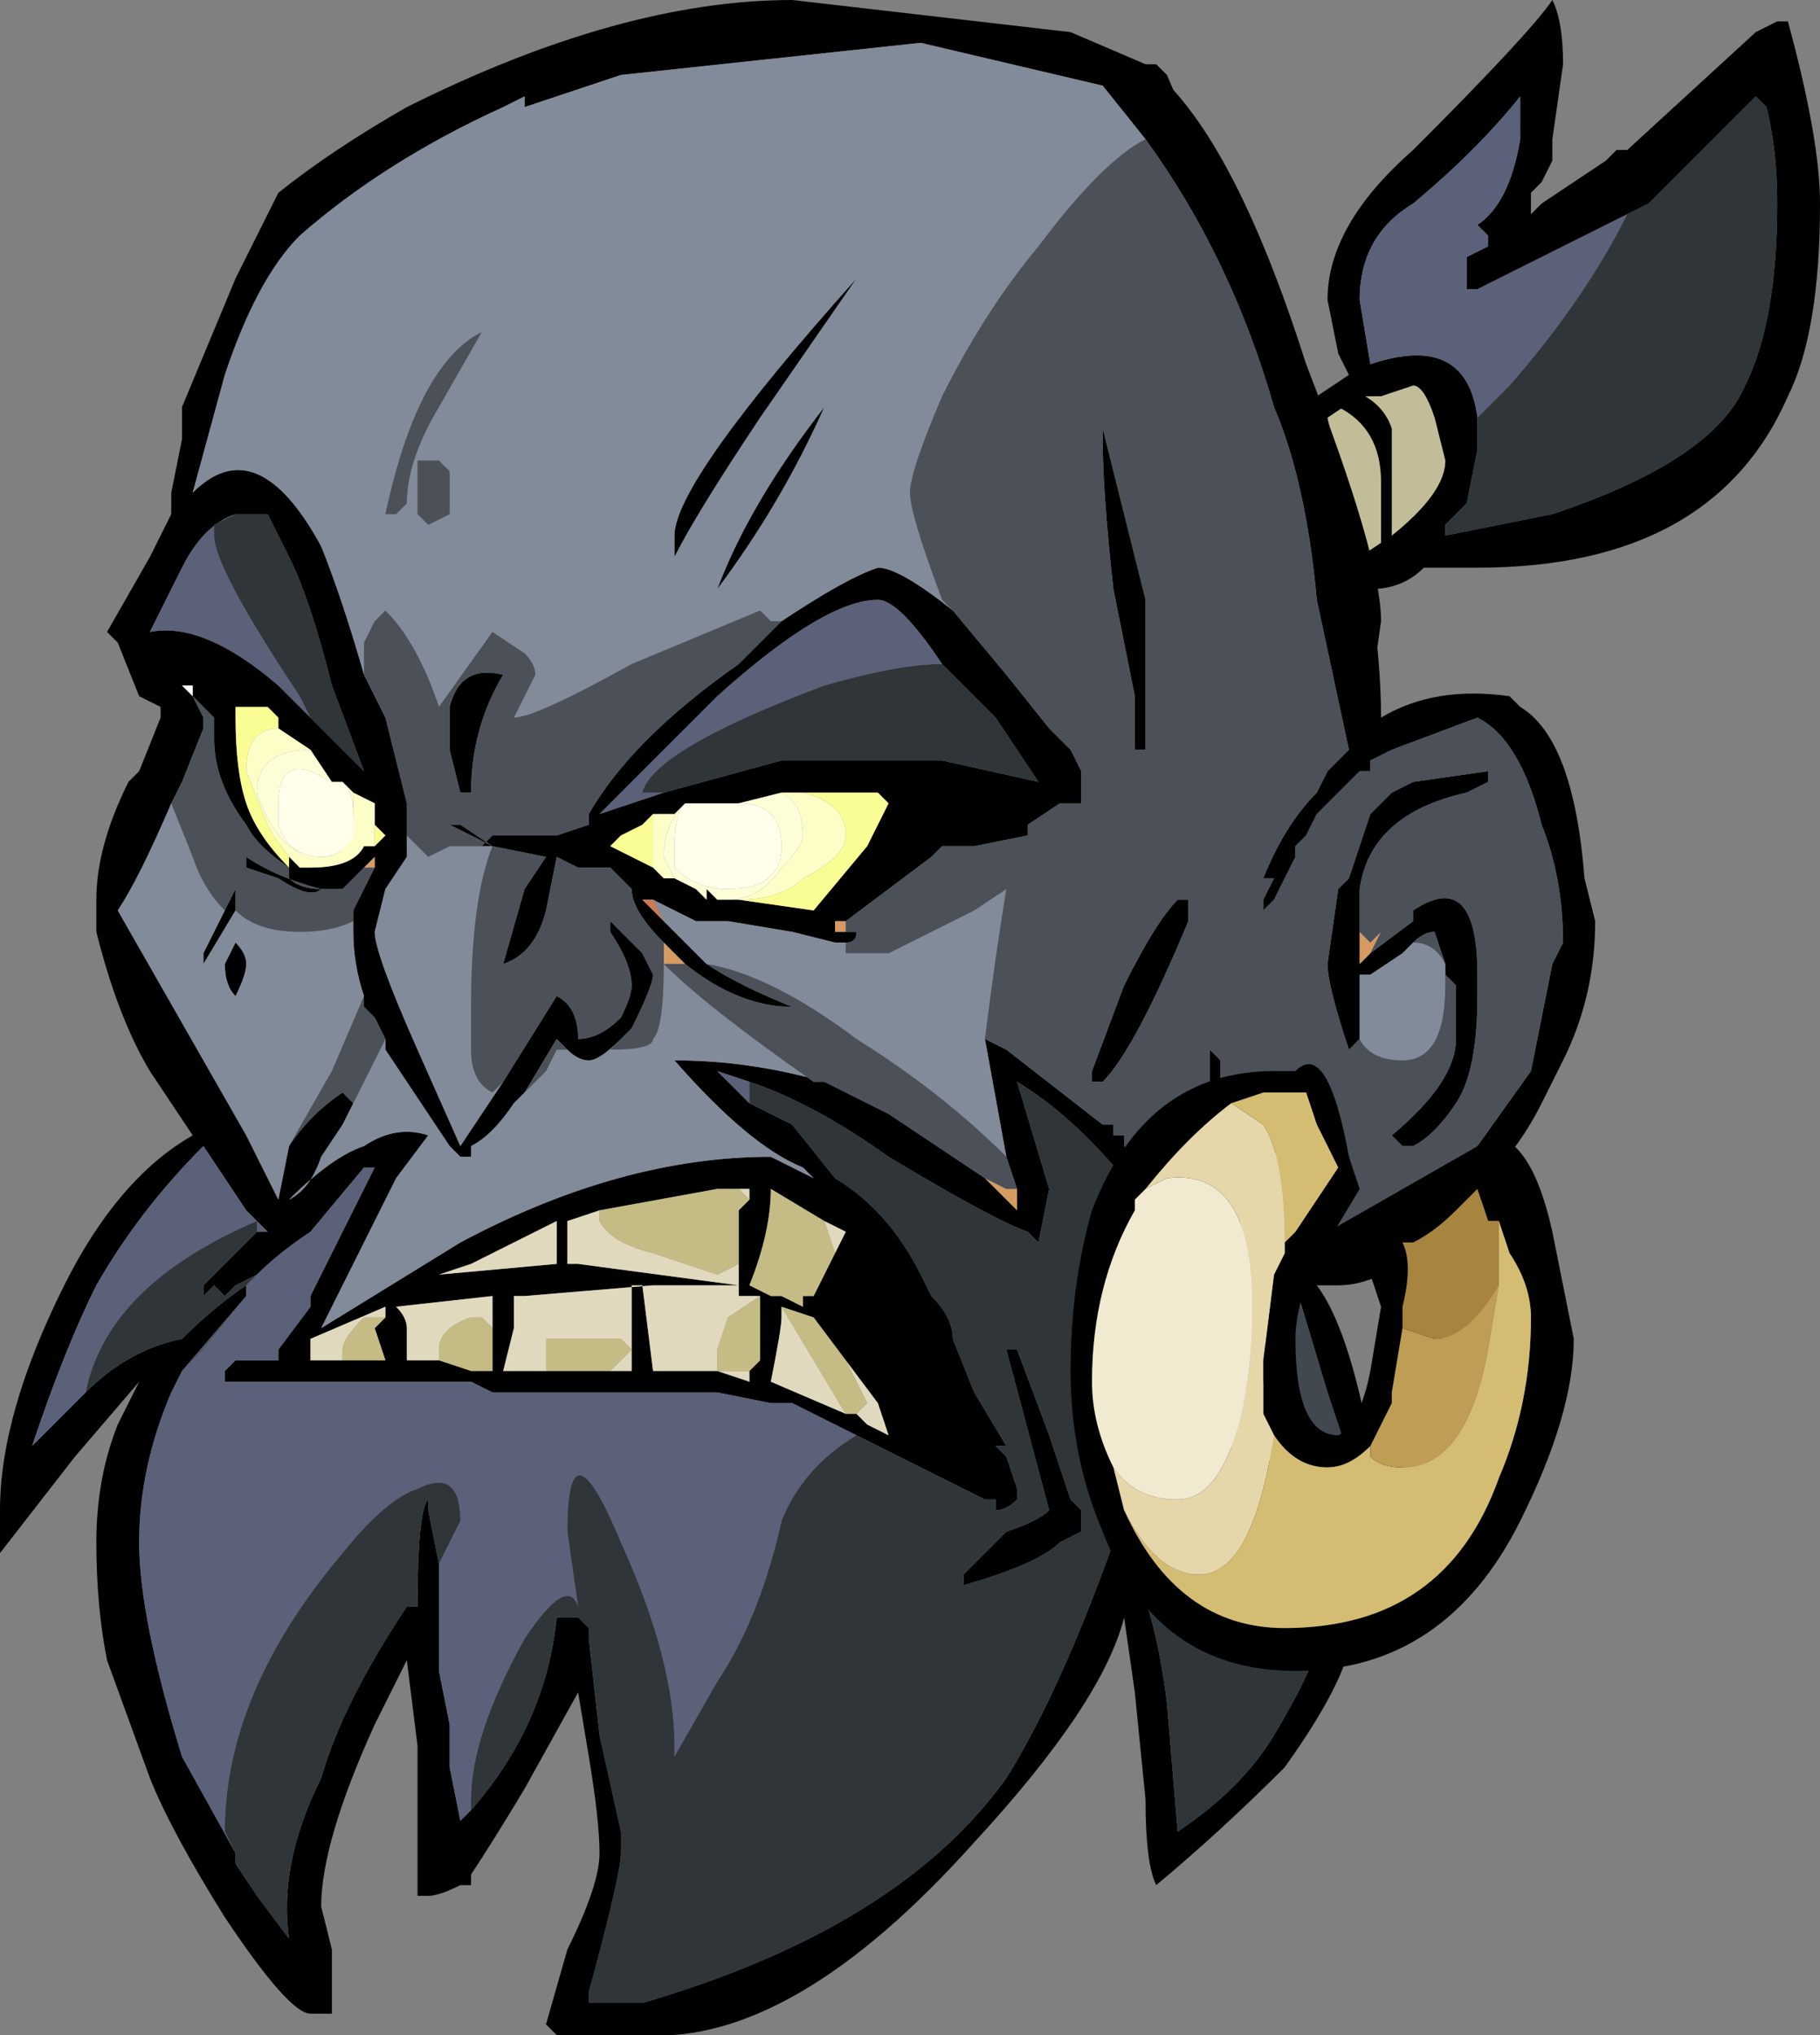 <?xml version="1.0" encoding="UTF-8" standalone="no"?>
<svg xmlns:ffdec="https://www.free-decompiler.com/flash" xmlns:xlink="http://www.w3.org/1999/xlink" ffdec:objectType="frame" height="66.5px" width="59.5px" xmlns="http://www.w3.org/2000/svg">
  <rect width="100%" height="100%" fill="#808080" stroke="none"/>
  <g transform="matrix(1.0, 0.0, 0.0, 1.0, 27.65, 49.35)">
    <use ffdec:characterId="83" height="9.5" transform="matrix(7.0, 0.0, 0.0, 7.0, -27.65, -49.35)" width="8.5" xlink:href="#shape0"/>
  </g>
  <defs>
    <g id="shape0" transform="matrix(1.0, 0.0, 0.0, 1.0, 3.95, 7.05)">
      <path d="M4.55 -6.1 Q4.55 -5.5 4.4 -5.2 4.05 -4.4 2.95 -4.4 L2.7 -4.4 Q2.6 -4.3 2.45 -4.3 2.5 -3.95 2.5 -3.7 2.75 -3.85 3.1 -3.8 L3.15 -3.75 Q3.4 -3.6 3.45 -2.95 L3.5 -2.75 Q3.5 -2.4 3.35 -2.1 L3.25 -1.9 Q3.15 -1.7 3.0 -1.55 L2.35 0.65 Q2.3 0.85 2.05 1.2 1.75 1.5 1.45 1.75 1.4 1.65 1.4 1.35 L1.35 0.85 1.3 0.5 Q1.2 0.9 0.6 1.55 -0.25 2.5 -0.95 2.45 L-1.35 2.45 -1.4 2.4 -1.3 2.05 Q-1.15 1.75 -1.15 1.6 -1.15 1.45 -1.2 1.15 L-1.25 0.85 -1.5 1.3 Q-1.65 1.55 -1.75 1.7 L-1.75 1.75 -1.8 1.75 Q-1.9 1.8 -1.95 1.8 L-2.0 1.8 -2.0 1.1 -2.05 0.7 -2.2 1.0 Q-2.45 1.55 -2.45 1.85 L-2.4 2.05 -2.4 2.35 -2.5 2.35 Q-2.6 2.35 -2.9 1.9 -3.15 1.5 -3.25 1.25 L-3.45 0.7 Q-3.5 0.45 -3.5 0.15 -3.5 -0.15 -3.4 -0.4 L-3.3 -0.6 -3.6 -0.25 -3.95 0.2 -3.95 0.0 Q-3.95 -0.45 -3.65 -1.05 -3.4 -1.55 -3.05 -1.75 L-3.25 -2.05 Q-3.4 -2.3 -3.5 -2.7 L-3.5 -2.85 Q-3.5 -3.1 -3.35 -3.4 L-3.3 -3.45 -3.2 -3.7 -3.2 -3.75 -3.3 -3.8 -3.4 -4.05 -3.45 -4.1 -3.25 -4.45 -3.15 -4.65 -3.15 -4.75 -3.1 -5.0 -3.1 -5.15 -2.85 -5.75 -2.65 -6.15 Q-2.4 -6.35 -2.05 -6.55 -1.05 -7.05 -0.25 -7.05 L1.05 -6.9 1.4 -6.75 1.45 -6.75 1.5 -6.7 1.65 -6.35 2.2 -5.2 2.35 -5.3 2.3 -5.4 2.25 -5.65 Q2.25 -6.0 2.65 -6.35 3.2 -6.9 3.3 -7.05 3.35 -6.95 3.35 -6.75 L3.3 -6.4 3.3 -6.3 3.25 -6.2 3.2 -6.15 3.2 -6.05 3.25 -6.1 3.55 -6.3 3.6 -6.35 3.65 -6.35 4.25 -6.9 4.35 -6.95 4.4 -6.95 Q4.55 -6.4 4.55 -6.1 M2.95 -5.1 L2.95 -4.95 2.9 -4.7 2.8 -4.6 2.8 -4.55 3.3 -4.65 Q4.05 -4.9 4.2 -5.25 4.35 -5.55 4.35 -6.1 4.35 -6.35 4.3 -6.55 L4.25 -6.6 3.75 -6.1 3.65 -6.05 Q3.35 -5.9 3.15 -5.8 L2.95 -5.7 2.9 -5.7 2.9 -5.85 3.0 -5.9 3.0 -5.95 2.95 -6.0 Q3.1 -6.1 3.15 -6.4 L3.15 -6.6 Q2.95 -6.35 2.65 -6.1 2.4 -5.95 2.4 -5.65 L2.45 -5.35 Q2.9 -5.5 2.95 -5.1 M1.4 -6.4 L1.2 -6.65 0.35 -6.85 -1.05 -6.7 -1.5 -6.55 -1.5 -6.6 -1.6 -6.55 Q-2.15 -6.3 -2.55 -5.95 -2.75 -5.75 -2.9 -5.3 L-3.05 -4.75 Q-2.75 -5.05 -2.45 -4.5 -2.35 -4.25 -2.25 -3.9 L-2.15 -3.7 -2.05 -3.3 -2.05 -3.15 -2.05 -3.05 -2.15 -2.9 -2.2 -2.7 Q-2.2 -2.6 -2.0 -2.15 L-1.8 -1.7 -1.6 -2.0 -1.35 -2.4 Q-1.25 -2.35 -1.25 -2.2 -1.15 -2.2 -1.05 -2.3 -1.0 -2.4 -1.0 -2.45 -1.0 -2.55 -1.1 -2.7 L-1.1 -2.75 -0.95 -2.6 -0.9 -2.5 Q-0.9 -2.45 -1.0 -2.25 L-1.05 -2.2 Q-1.15 -2.1 -1.2 -2.1 -1.25 -2.1 -1.3 -2.15 L-1.35 -2.2 -1.5 -1.95 -1.55 -1.9 Q-1.65 -1.75 -1.75 -1.7 L-1.75 -1.65 -1.8 -1.65 -1.85 -1.7 -2.15 -2.15 -2.15 -2.2 -2.2 -2.3 -2.25 -2.35 -2.25 -2.4 Q-2.3 -2.55 -2.3 -2.7 L-2.3 -2.75 -2.3 -2.8 -2.2 -3.0 -2.2 -3.05 -2.25 -3.0 -2.35 -2.9 -2.45 -2.9 Q-2.55 -2.9 -2.6 -2.95 L-2.6 -3.0 Q-2.75 -3.1 -2.8 -3.2 -2.95 -3.4 -2.95 -3.6 L-2.95 -3.7 -3.05 -3.8 -3.0 -3.7 -3.0 -3.65 -3.1 -3.4 -3.15 -3.3 Q-3.3 -2.95 -3.4 -2.8 L-2.8 -1.75 -2.65 -1.45 -2.6 -1.7 Q-2.5 -1.85 -2.35 -1.95 L-2.3 -1.9 -2.35 -1.8 -2.45 -1.65 Q-2.5 -1.5 -2.6 -1.45 -2.4 -1.65 -2.25 -1.7 -2.1 -1.8 -1.95 -1.75 L-2.1 -1.55 -2.45 -0.85 -1.8 -1.25 Q-1.05 -1.65 -0.35 -1.65 L-0.15 -1.55 -0.2 -1.6 Q-0.45 -1.7 -0.8 -2.1 -0.45 -2.1 -0.1 -2.0 L0.2 -1.85 0.65 -1.55 0.8 -1.4 0.8 -1.5 0.75 -1.65 0.65 -2.2 0.75 -2.15 1.2 -1.8 1.25 -1.8 1.25 -1.75 1.3 -1.75 1.3 -1.7 1.45 -1.6 1.7 -1.85 1.7 -2.15 1.75 -2.1 1.75 -2.0 2.15 -1.95 1.4 -0.45 2.45 -0.05 1.9 -0.65 2.3 -1.5 2.25 -1.25 2.25 -1.3 2.95 -1.7 3.2 -2.05 3.3 -2.55 3.35 -2.65 Q3.35 -2.95 3.25 -3.2 3.15 -3.6 2.95 -3.7 L2.55 -3.55 2.45 -3.5 2.45 -3.45 2.4 -3.45 2.2 -3.25 2.15 -3.15 2.1 -3.1 2.1 -3.05 2.0 -2.85 1.95 -2.8 1.95 -2.85 2.0 -2.95 1.95 -2.95 Q2.05 -3.2 2.2 -3.35 L2.25 -3.45 2.35 -3.55 2.2 -4.25 Q2.15 -4.8 2.0 -5.15 1.8 -5.85 1.4 -6.4 M-0.3 -4.15 Q0.0 -4.35 0.15 -4.4 0.25 -4.4 0.5 -4.2 L0.75 -3.9 0.95 -3.65 1.05 -3.55 1.1 -3.45 1.1 -3.3 1.0 -3.3 0.85 -3.2 0.85 -3.15 0.6 -3.1 0.45 -3.1 0.4 -3.05 0.0 -2.75 -0.05 -2.75 -0.05 -2.7 0.05 -2.7 Q0.05 -2.65 0.0 -2.65 L-0.05 -2.65 -0.25 -2.7 -0.55 -2.75 -0.7 -2.75 -0.9 -2.85 -0.95 -2.85 -0.85 -2.75 -0.65 -2.55 Q-0.5 -2.45 -0.25 -2.35 -0.5 -2.35 -0.75 -2.55 L-0.85 -2.65 Q-1.0 -2.8 -1.0 -2.9 L-1.1 -3.0 -1.25 -3.0 -1.35 -3.05 -1.4 -2.8 Q-1.45 -2.6 -1.6 -2.55 L-1.5 -2.9 -1.4 -3.05 -1.65 -3.1 -1.85 -3.2 -1.8 -3.2 -1.65 -3.1 -1.7 -3.1 -1.65 -3.15 -1.35 -3.15 -1.2 -3.2 -1.2 -3.25 Q-1.0 -3.6 -0.5 -3.95 L-0.3 -4.15 M1.2 -5.05 L1.4 -4.25 1.4 -3.55 1.35 -3.55 1.35 -3.8 1.25 -4.3 Q1.2 -4.75 1.2 -5.0 L1.2 -5.05 M0.45 -3.95 Q0.25 -4.25 0.15 -4.25 -0.1 -4.25 -0.6 -3.8 L-1.15 -3.25 -0.85 -3.35 -0.3 -3.5 0.45 -3.5 0.9 -3.4 0.7 -3.7 0.45 -3.95 M2.65 -5.25 L2.5 -5.2 2.4 -5.2 2.25 -5.1 2.4 -4.45 2.55 -4.55 Q2.8 -4.75 2.8 -4.9 L2.75 -5.1 Q2.7 -5.25 2.65 -5.25 M2.4 -2.2 L2.35 -2.15 Q2.25 -2.45 2.25 -2.55 L2.3 -2.9 2.35 -2.95 2.45 -3.25 2.55 -3.35 2.65 -3.4 3.0 -3.45 3.0 -3.4 2.9 -3.35 Q2.45 -3.25 2.4 -2.9 L2.4 -2.7 2.4 -2.55 2.45 -2.6 2.65 -2.75 2.65 -2.8 Q2.95 -3.0 2.95 -2.5 L2.95 -2.4 Q2.95 -2.05 2.85 -1.9 2.75 -1.75 2.65 -1.7 L2.6 -1.7 2.55 -1.75 Q2.85 -2.0 2.85 -2.2 L2.85 -2.45 2.8 -2.5 2.8 -2.55 2.75 -2.7 Q2.7 -2.7 2.65 -2.65 L2.6 -2.6 2.45 -2.5 2.4 -2.5 2.4 -2.2 M1.6 -2.85 L1.6 -2.75 Q1.35 -2.15 1.2 -2.0 L1.15 -2.0 1.15 -2.05 1.3 -2.45 Q1.45 -2.75 1.55 -2.85 L1.6 -2.85 M2.2 -1.95 L2.3 -1.55 2.2 -1.95 M-0.5 -2.85 L-0.15 -2.8 0.1 -3.1 0.2 -3.3 0.15 -3.35 -0.2 -3.35 -0.3 -3.35 -0.5 -3.3 -0.75 -3.3 -0.8 -3.25 -0.9 -3.25 -0.95 -3.2 -1.05 -3.15 -1.1 -3.1 -0.9 -3.0 -0.85 -2.95 -0.8 -2.95 -0.7 -2.9 -0.65 -2.85 -0.55 -2.85 -0.6 -2.85 -0.65 -2.9 -0.65 -2.85 -0.55 -2.85 -0.5 -2.85 M-0.55 -2.85 L-0.55 -2.85 M1.35 -1.5 L1.3 -1.55 Q1.05 -1.85 0.8 -2.0 L0.95 -1.5 0.9 -1.25 0.85 -1.3 Q0.7 -1.35 0.2 -1.65 -0.15 -1.9 -0.45 -2.0 L-0.6 -2.05 -0.45 -1.9 -0.25 -1.8 -0.05 -1.55 Q0.2 -1.4 0.35 -1.1 L0.4 -1.0 Q0.5 -0.9 0.5 -0.8 L0.6 -0.55 0.75 -0.3 0.7 -0.3 0.75 -0.25 0.8 -0.1 0.8 -0.05 Q0.75 0.0 0.7 0.0 L0.7 -0.05 0.65 -0.05 Q0.55 -0.1 0.15 -0.3 L0.05 -0.35 -0.25 -0.5 -0.35 -0.5 -0.6 -0.55 -1.65 -0.55 -1.75 -0.6 -2.9 -0.6 -2.9 -0.65 -2.85 -0.7 -2.65 -0.7 -2.65 -0.75 -2.5 -0.95 -2.5 -1.0 -2.2 -1.6 -2.25 -1.6 -2.5 -1.3 Q-2.65 -1.2 -2.75 -1.1 L-2.85 -1.05 -2.9 -1.0 -2.95 -1.05 -3.0 -1.0 -3.0 -1.05 -2.75 -1.3 -2.7 -1.3 -2.8 -1.4 -3.0 -1.7 Q-3.3 -1.4 -3.5 -1.05 -3.65 -0.75 -3.8 -0.3 L-3.55 -0.55 Q-3.35 -0.75 -3.1 -0.8 -2.95 -0.95 -2.8 -1.05 L-2.8 -1.0 -3.1 -0.65 -3.15 -0.55 Q-3.3 -0.2 -3.3 0.15 -3.3 0.5 -3.1 1.15 L-2.85 1.6 -2.85 1.65 -2.75 1.8 -2.6 2.0 Q-2.65 1.65 -2.45 1.25 -2.35 0.9 -2.05 0.45 L-2.0 0.45 Q-2.0 0.0 -1.95 -0.05 L-1.95 0.0 -1.9 0.25 -1.9 0.75 -1.85 1.0 -1.85 1.2 -1.8 1.45 -1.75 1.4 Q-1.4 1.0 -1.35 0.5 L-1.25 0.5 -1.2 0.55 -1.2 0.6 -1.15 1.05 -1.05 1.5 -1.05 1.6 Q-1.05 1.7 -1.2 2.25 L-1.2 2.3 -0.95 2.3 Q0.25 1.95 0.75 1.25 1.0 0.85 1.25 0.15 L1.35 0.3 Q1.45 0.5 1.5 0.9 L1.55 1.5 Q1.85 1.3 2.0 1.05 2.15 0.8 2.2 0.65 L1.3 -0.8 1.35 -1.5 M0.05 -0.45 L0.1 -0.4 0.2 -0.35 0.15 -0.5 0.0 -0.7 -0.15 -0.9 -0.3 -0.95 -0.3 -0.9 Q-0.3 -0.85 -0.35 -0.6 L0.0 -0.45 0.05 -0.45 M0.8 -0.75 L0.95 -0.35 1.05 -0.05 1.1 0.0 1.1 0.1 1.0 0.15 Q0.9 0.25 0.55 0.35 0.55 0.4 0.55 0.3 L0.75 0.1 Q0.9 0.05 0.95 0.0 L0.75 -0.75 0.8 -0.75 M2.25 -1.05 L2.2 -1.05 Q2.35 -0.85 2.45 -0.3 L2.6 -1.15 2.5 -1.1 Q2.4 -1.05 2.3 -1.05 L2.25 -1.05 M2.35 -0.25 L2.25 -0.55 2.1 -1.05 2.0 -0.45 2.15 -0.15 2.35 -0.25 M-2.5 -3.7 L-2.25 -3.45 -2.4 -3.85 Q-2.5 -4.25 -2.6 -4.45 L-2.7 -4.65 -2.85 -4.65 Q-3.0 -4.6 -3.1 -4.4 -3.2 -4.2 -3.25 -4.1 -3.0 -4.15 -2.65 -3.85 L-2.5 -3.7 M-2.65 -3.65 L-2.65 -3.7 -2.7 -3.75 -2.85 -3.75 -2.85 -3.7 Q-2.85 -3.45 -2.8 -3.3 -2.75 -3.15 -2.6 -3.0 L-2.6 -3.05 -2.55 -3.0 -2.5 -3.0 Q-2.3 -3.0 -2.25 -3.1 L-2.2 -3.1 -2.15 -3.15 -2.2 -3.2 -2.2 -3.3 -2.3 -3.35 -2.35 -3.4 -2.4 -3.4 -2.5 -3.55 -2.65 -3.65 M-1.6 -3.9 Q-1.75 -3.65 -1.75 -3.35 L-1.8 -3.35 -1.85 -3.55 -1.85 -3.75 Q-1.8 -3.95 -1.6 -3.9 M-0.8 -4.55 Q-0.8 -4.8 0.05 -5.75 L-0.4 -5.1 Q-0.7 -4.65 -0.8 -4.45 L-0.8 -4.55 M-0.1 -5.15 Q-0.3 -4.7 -0.6 -4.3 -0.45 -4.7 -0.1 -5.15 M-3.05 -3.85 L-3.1 -3.85 -3.05 -3.8 -3.05 -3.85 M-2.85 -2.9 L-2.85 -2.8 -3.0 -2.55 -3.0 -2.6 -2.85 -2.9 M-0.3 -2.75 L-0.3 -2.75 M-2.8 -3.05 Q-2.65 -2.95 -2.45 -2.9 -2.5 -2.85 -2.65 -2.95 L-2.8 -3.0 -2.8 -3.05 M-2.85 -2.65 Q-2.8 -2.6 -2.8 -2.55 -2.8 -2.5 -2.85 -2.4 -2.9 -2.45 -2.9 -2.55 L-2.85 -2.65 M-1.65 -0.85 L-1.65 -1.0 -2.1 -0.95 Q-2.05 -0.9 -2.05 -0.85 L-2.05 -0.7 -1.9 -0.7 -1.75 -0.65 -1.65 -0.65 -1.65 -0.85 M-0.4 -0.95 L-0.4 -1.0 -0.5 -1.0 -0.5 -1.05 -0.9 -1.05 -1.5 -1.0 -1.55 -1.0 -1.55 -0.85 -1.6 -0.65 -1.4 -0.65 -1.15 -0.65 -1.0 -0.65 -1.0 -1.05 -0.95 -1.05 -0.9 -0.65 -0.6 -0.65 -0.45 -0.6 -0.45 -0.65 -0.4 -0.7 -0.4 -0.95 M-1.9 -1.1 L-1.35 -1.15 -1.35 -1.35 -1.75 -1.15 -1.9 -1.1 M-2.15 -0.9 L-2.15 -0.95 -2.5 -0.8 -2.5 -0.7 -2.2 -0.7 -2.15 -0.7 -2.2 -0.85 -2.15 -0.9 M-0.45 -1.45 L-0.45 -1.5 -0.6 -1.5 -1.15 -1.4 -1.3 -1.35 -1.3 -1.15 -1.25 -1.15 -0.5 -1.05 -0.5 -1.15 -0.5 -1.4 -0.45 -1.45 M-0.05 -1.2 L0.0 -1.3 -0.1 -1.35 -0.35 -1.5 Q-0.35 -1.3 -0.45 -1.05 L-0.35 -1.0 -0.3 -1.0 -0.2 -0.95 -0.2 -1.0 -0.15 -1.0 -0.05 -1.2" fill="#000000" fill-rule="evenodd" stroke="none"/>
      <path d="M3.65 -6.05 Q3.45 -5.65 3.1 -5.25 L2.95 -5.1 Q2.9 -5.5 2.45 -5.35 L2.4 -5.65 Q2.4 -5.95 2.65 -6.1 2.95 -6.35 3.15 -6.6 L3.15 -6.4 Q3.1 -6.1 2.95 -6.0 L3.0 -5.95 3.0 -5.9 2.9 -5.85 2.9 -5.7 2.95 -5.7 3.15 -5.8 Q3.35 -5.9 3.65 -6.05 M-0.85 -3.35 L-1.15 -3.25 -0.6 -3.8 Q-0.1 -4.25 0.15 -4.25 0.25 -4.25 0.45 -3.95 0.25 -3.95 -0.1 -3.85 -0.9 -3.55 -0.95 -3.35 L-0.85 -3.35 M-0.45 -2.0 L-0.45 -1.9 -0.6 -2.05 -0.45 -2.0 M0.05 -0.35 Q-0.2 -0.2 -0.3 0.05 -0.4 0.5 -0.6 0.8 L-0.8 1.15 -0.8 1.1 Q-0.8 0.7 -1.05 0.15 -1.3 -0.45 -1.3 0.1 L-1.25 0.45 Q-1.3 0.3 -1.5 0.6 -1.75 1.05 -1.75 1.35 L-1.75 1.4 -1.8 1.45 -1.85 1.2 -1.85 1.0 -1.9 0.75 -1.9 0.25 -1.8 0.05 Q-1.8 -0.2 -2.0 -0.1 -2.15 -0.05 -2.35 0.2 -2.9 0.85 -2.9 1.5 L-2.85 1.6 -3.1 1.15 Q-3.3 0.5 -3.3 0.15 -3.3 -0.2 -3.15 -0.55 L-3.1 -0.65 -3.0 -0.75 -2.8 -1.0 -2.8 -1.05 -2.75 -1.1 Q-2.65 -1.2 -2.5 -1.3 L-2.25 -1.6 -2.2 -1.6 -2.5 -1.0 -2.5 -0.95 -2.65 -0.75 -2.65 -0.7 -2.85 -0.7 -2.9 -0.65 -2.9 -0.6 -1.75 -0.6 -1.65 -0.55 -0.6 -0.55 -0.35 -0.5 -0.25 -0.5 0.05 -0.35 M1.3 -0.8 L1.35 -1.5 1.3 -0.8 M-2.5 -3.7 L-2.65 -3.85 Q-3.0 -4.15 -3.25 -4.1 -3.2 -4.2 -3.1 -4.4 -3.0 -4.6 -2.85 -4.65 L-2.95 -4.6 -2.95 -4.55 Q-2.95 -4.4 -2.55 -3.8 L-2.5 -3.7 M-2.75 -1.3 L-2.75 -1.35 Q-3.1 -1.2 -3.3 -1.0 -3.5 -0.8 -3.55 -0.55 L-3.8 -0.3 Q-3.65 -0.75 -3.5 -1.05 -3.3 -1.4 -3.0 -1.7 L-2.8 -1.4 -2.7 -1.3 -2.75 -1.3" fill="#5c617a" fill-rule="evenodd" stroke="none"/>
      <path d="M2.3 -1.5 L1.9 -0.65 2.45 -0.05 1.4 -0.45 2.15 -1.95 2.2 -1.95 2.3 -1.55 2.3 -1.5" fill="#aca28a" fill-rule="evenodd" stroke="none"/>
      <path d="M-0.2 -3.35 L0.15 -3.35 0.2 -3.3 0.1 -3.1 -0.15 -2.8 -0.5 -2.85 Q-0.3 -2.85 -0.2 -2.95 0.0 -3.05 0.0 -3.15 0.0 -3.3 -0.2 -3.35 M-0.55 -2.85 L-0.55 -2.85 M-0.9 -3.0 L-1.1 -3.1 -1.05 -3.15 -0.95 -3.2 -0.9 -3.25 -0.9 -3.0 M-2.55 -3.0 L-2.6 -3.05 -2.6 -3.0 Q-2.75 -3.15 -2.8 -3.3 -2.85 -3.45 -2.85 -3.7 L-2.85 -3.75 -2.7 -3.75 -2.65 -3.7 -2.65 -3.65 Q-2.8 -3.65 -2.8 -3.45 L-2.7 -3.2 Q-2.65 -3.1 -2.55 -3.0 M-2.2 -3.2 L-2.15 -3.15 -2.2 -3.1 -2.2 -3.2" fill="#fafc94" fill-rule="evenodd" stroke="none"/>
      <path d="M2.15 -0.15 L2.35 -0.25 2.15 -0.15 M-3.05 -3.85 L-3.05 -3.8 -3.1 -3.85 -3.05 -3.85 M-0.3 -2.75 L-0.3 -2.75" fill="#ffffff" fill-rule="evenodd" stroke="none"/>
      <path d="M2.35 -3.55 L2.25 -3.45 2.2 -3.35 2.25 -3.45 2.35 -3.55 M1.7 -1.85 L1.45 -1.6 1.7 -1.85 M0.8 -1.5 L0.8 -1.4 0.65 -1.55 0.75 -1.5 0.8 -1.5 M-2.25 -3.0 L-2.2 -3.05 -2.2 -3.0 -2.25 -3.0 M0.0 -2.75 L0.0 -2.7 0.05 -2.7 -0.05 -2.7 -0.05 -2.75 0.0 -2.75 M2.45 -2.6 L2.4 -2.55 2.4 -2.7 2.45 -2.65 2.5 -2.7 2.45 -2.6 M-0.75 -2.55 L-0.85 -2.55 -0.85 -2.65 -0.75 -2.55" fill="#d59b62" fill-rule="evenodd" stroke="none"/>
      <path d="M-0.9 -2.85 L-0.85 -2.75 -0.95 -2.85 -0.9 -2.85" fill="#ce7951" fill-rule="evenodd" stroke="none"/>
      <path d="M-2.8 -1.0 L-3.0 -0.75 -3.1 -0.65 -2.8 -1.0" fill="#4d555e" fill-rule="evenodd" stroke="none"/>
      <path d="M2.15 -0.15 L2.0 -0.45 2.1 -1.05 2.25 -0.55 2.35 -0.25 2.15 -0.15" fill="#414850" fill-rule="evenodd" stroke="none"/>
      <path d="M-0.2 -3.35 Q0.0 -3.3 0.0 -3.15 0.0 -3.05 -0.2 -2.95 -0.3 -2.85 -0.5 -2.85 L-0.55 -2.85 -0.65 -2.85 -0.6 -2.85 -0.55 -2.85 Q-0.4 -2.85 -0.3 -3.0 -0.2 -3.1 -0.2 -3.15 -0.2 -3.3 -0.3 -3.35 L-0.2 -3.35 M-0.8 -2.95 L-0.85 -2.95 -0.9 -3.0 -0.9 -3.25 -0.8 -3.25 -0.75 -3.3 Q-0.85 -3.2 -0.85 -3.05 L-0.8 -2.95 M-2.55 -3.0 Q-2.65 -3.1 -2.7 -3.2 L-2.8 -3.45 Q-2.8 -3.65 -2.65 -3.65 L-2.5 -3.55 Q-2.75 -3.55 -2.75 -3.35 -2.65 -3.05 -2.45 -3.05 -2.3 -3.05 -2.3 -3.25 L-2.3 -3.35 -2.2 -3.3 -2.2 -3.2 -2.2 -3.1 -2.25 -3.1 Q-2.3 -3.0 -2.5 -3.0 L-2.55 -3.0" fill="#fdfec7" fill-rule="evenodd" stroke="none"/>
      <path d="M-0.55 -2.85 L-0.65 -2.85 -0.65 -2.9 -0.6 -2.85 -0.65 -2.85 -0.7 -2.9 -0.8 -2.95 -0.85 -3.05 Q-0.85 -3.2 -0.75 -3.3 -0.8 -3.25 -0.8 -3.1 L-0.8 -3.0 Q-0.7 -2.9 -0.55 -2.9 -0.3 -2.9 -0.3 -3.1 -0.3 -3.3 -0.5 -3.3 L-0.3 -3.35 Q-0.2 -3.3 -0.2 -3.15 -0.2 -3.1 -0.3 -3.0 -0.4 -2.85 -0.55 -2.85 M-2.5 -3.55 L-2.4 -3.4 -2.5 -3.45 Q-2.65 -3.5 -2.65 -3.3 L-2.65 -3.2 Q-2.6 -3.05 -2.45 -3.05 -2.35 -3.05 -2.3 -3.15 L-2.3 -3.25 Q-2.3 -3.35 -2.35 -3.4 L-2.3 -3.35 -2.3 -3.25 Q-2.3 -3.05 -2.45 -3.05 -2.65 -3.05 -2.75 -3.35 -2.75 -3.55 -2.5 -3.55" fill="#fdfed8" fill-rule="evenodd" stroke="none"/>
      <path d="M-0.75 -3.3 L-0.5 -3.3 Q-0.3 -3.3 -0.3 -3.1 -0.3 -2.9 -0.55 -2.9 -0.7 -2.9 -0.8 -3.0 L-0.8 -3.1 Q-0.8 -3.25 -0.75 -3.3 M-2.4 -3.4 L-2.35 -3.4 Q-2.3 -3.35 -2.3 -3.25 L-2.3 -3.15 Q-2.35 -3.05 -2.45 -3.05 -2.6 -3.05 -2.65 -3.2 L-2.65 -3.3 Q-2.65 -3.5 -2.5 -3.45 L-2.4 -3.4" fill="#ffffec" fill-rule="evenodd" stroke="none"/>
      <path d="M2.65 -5.25 Q2.7 -5.25 2.75 -5.1 L2.8 -4.9 Q2.8 -4.75 2.55 -4.55 L2.4 -4.45 2.25 -5.1 2.4 -5.2 2.5 -5.2 2.65 -5.25" fill="#c2bd98" fill-rule="evenodd" stroke="none"/>
      <path d="M0.0 -0.7 L0.15 -0.5 0.2 -0.35 0.1 -0.4 0.05 -0.45 0.1 -0.5 0.0 -0.7 M0.0 -0.45 L-0.35 -0.6 Q-0.3 -0.85 -0.3 -0.9 L-0.3 -0.95 0.0 -0.45 M-1.9 -0.7 L-2.05 -0.7 -2.05 -0.85 Q-2.05 -0.9 -2.1 -0.95 L-1.65 -1.0 -1.65 -0.85 -1.7 -0.9 -1.75 -0.9 Q-1.9 -0.85 -1.9 -0.75 L-1.9 -0.7 M-1.65 -0.65 L-1.75 -0.65 -1.65 -0.65 M-1.4 -0.65 L-1.6 -0.65 -1.55 -0.85 -1.55 -1.0 -1.5 -1.0 -0.9 -1.05 -0.5 -1.05 -0.5 -1.0 -0.4 -1.0 -0.4 -0.95 -0.4 -1.0 -0.55 -0.9 -0.6 -0.75 -0.6 -0.65 -0.45 -0.65 -0.4 -0.7 -0.45 -0.65 -0.45 -0.6 -0.6 -0.65 -0.9 -0.65 -0.95 -1.05 -1.0 -1.05 -1.0 -0.65 -1.15 -0.65 -1.1 -0.65 -1.0 -0.75 -1.05 -0.8 -1.4 -0.8 -1.4 -0.65 M-1.9 -1.1 L-1.75 -1.15 -1.35 -1.35 -1.35 -1.15 -1.9 -1.1 M-2.15 -0.9 L-2.25 -0.9 Q-2.35 -0.8 -2.35 -0.75 L-2.35 -0.7 -2.2 -0.7 -2.5 -0.7 -2.5 -0.8 -2.15 -0.95 -2.15 -0.9 M-0.6 -1.5 L-0.45 -1.5 -0.45 -1.45 -0.5 -1.5 -0.6 -1.5 M-0.5 -1.15 L-0.5 -1.05 -1.25 -1.15 -1.3 -1.15 -1.3 -1.35 -1.15 -1.4 -1.15 -1.35 Q-1.1 -1.25 -0.9 -1.2 L-0.6 -1.1 -0.5 -1.15 M-0.1 -1.35 L0.0 -1.3 -0.05 -1.2 -0.1 -1.35" fill="#e0d9be" fill-rule="evenodd" stroke="none"/>
      <path d="M0.0 -0.7 L0.1 -0.5 0.05 -0.45 0.0 -0.45 -0.3 -0.95 -0.15 -0.9 0.0 -0.7 M-1.9 -0.7 L-1.9 -0.75 Q-1.9 -0.85 -1.75 -0.9 L-1.7 -0.9 -1.65 -0.85 -1.65 -0.65 -1.75 -0.65 -1.9 -0.7 M-1.4 -0.65 L-1.4 -0.8 -1.05 -0.8 -1.0 -0.75 -1.1 -0.65 -1.15 -0.65 -1.4 -0.65 M-0.4 -0.7 L-0.45 -0.65 -0.6 -0.65 -0.6 -0.75 -0.55 -0.9 -0.4 -1.0 -0.4 -0.95 -0.4 -0.7 M-2.2 -0.7 L-2.35 -0.7 -2.35 -0.75 Q-2.35 -0.8 -2.25 -0.9 L-2.15 -0.9 -2.2 -0.85 -2.15 -0.7 -2.2 -0.7 M-0.6 -1.5 L-0.5 -1.5 -0.45 -1.45 -0.5 -1.4 -0.5 -1.15 -0.6 -1.1 -0.9 -1.2 Q-1.1 -1.25 -1.15 -1.35 L-1.15 -1.4 -0.6 -1.5 M-0.1 -1.35 L-0.05 -1.2 -0.15 -1.0 -0.2 -1.0 -0.2 -0.95 -0.3 -1.0 -0.35 -1.0 -0.45 -1.05 Q-0.35 -1.3 -0.35 -1.5 L-0.1 -1.35" fill="#c4bc84" fill-rule="evenodd" stroke="none"/>
      <path d="M3.65 -6.05 L3.75 -6.1 4.25 -6.6 4.3 -6.55 Q4.35 -6.35 4.35 -6.1 4.35 -5.55 4.2 -5.25 4.05 -4.9 3.3 -4.65 L2.8 -4.55 2.8 -4.6 2.9 -4.7 2.95 -4.95 2.95 -5.1 3.1 -5.25 Q3.45 -5.65 3.65 -6.05 M0.45 -3.95 L0.7 -3.7 0.9 -3.4 0.45 -3.5 -0.3 -3.5 -0.85 -3.35 -0.95 -3.35 Q-0.9 -3.55 -0.1 -3.85 0.25 -3.95 0.45 -3.95 M-0.45 -2.0 Q-0.15 -1.9 0.2 -1.65 0.7 -1.35 0.85 -1.3 L0.9 -1.25 0.95 -1.5 0.8 -2.0 Q1.05 -1.85 1.3 -1.55 L1.35 -1.5 1.3 -0.8 2.2 0.65 Q2.15 0.8 2.0 1.05 1.85 1.3 1.55 1.5 L1.5 0.9 Q1.45 0.5 1.35 0.3 L1.25 0.15 Q1.0 0.85 0.75 1.25 0.25 1.95 -0.95 2.3 L-1.2 2.3 -1.2 2.25 Q-1.05 1.7 -1.05 1.6 L-1.05 1.5 -1.15 1.05 -1.2 0.6 -1.2 0.55 -1.25 0.5 -1.35 0.5 Q-1.4 1.0 -1.75 1.4 L-1.75 1.35 Q-1.75 1.05 -1.5 0.6 -1.3 0.3 -1.25 0.45 L-1.3 0.1 Q-1.3 -0.45 -1.05 0.15 -0.8 0.7 -0.8 1.1 L-0.8 1.15 -0.6 0.8 Q-0.4 0.5 -0.3 0.05 -0.2 -0.2 0.05 -0.35 L0.15 -0.3 Q0.55 -0.1 0.65 -0.05 L0.7 -0.05 0.7 0.0 Q0.75 0.0 0.8 -0.05 L0.8 -0.1 0.75 -0.25 0.7 -0.3 0.75 -0.3 0.6 -0.55 0.5 -0.8 Q0.5 -0.9 0.4 -1.0 L0.35 -1.1 Q0.2 -1.4 -0.05 -1.55 L-0.25 -1.8 -0.45 -1.9 -0.45 -2.0 M0.8 -0.75 L0.75 -0.75 0.95 0.0 Q0.9 0.05 0.75 0.1 L0.55 0.3 Q0.55 0.4 0.55 0.35 0.9 0.25 1.0 0.15 L1.1 0.1 1.1 0.0 1.05 -0.05 0.95 -0.35 0.8 -0.75 M-2.85 -4.65 L-2.7 -4.65 -2.6 -4.45 Q-2.5 -4.25 -2.4 -3.85 L-2.25 -3.45 -2.5 -3.7 -2.55 -3.8 Q-2.95 -4.4 -2.95 -4.55 L-2.95 -4.6 -2.85 -4.65 M-2.75 -1.3 L-3.0 -1.05 -3.0 -1.0 -2.95 -1.05 -2.9 -1.0 -2.85 -1.05 -2.75 -1.1 -2.8 -1.05 Q-2.95 -0.95 -3.1 -0.8 -3.35 -0.75 -3.55 -0.55 -3.5 -0.8 -3.3 -1.0 -3.1 -1.2 -2.75 -1.35 L-2.75 -1.3 M-2.85 1.6 L-2.9 1.5 Q-2.9 0.85 -2.35 0.2 -2.15 -0.05 -2.0 -0.1 -1.8 -0.2 -1.8 0.05 L-1.9 0.25 -1.95 0.0 -1.95 -0.05 Q-2.0 0.0 -2.0 0.45 L-2.05 0.45 Q-2.35 0.9 -2.45 1.25 -2.65 1.65 -2.6 2.0 L-2.75 1.8 -2.85 1.65 -2.85 1.6" fill="#30353a" fill-rule="evenodd" stroke="none"/>
      <path d="M-2.25 -3.9 Q-2.35 -4.25 -2.45 -4.5 -2.75 -5.05 -3.05 -4.75 L-2.9 -5.3 Q-2.75 -5.75 -2.55 -5.95 -2.15 -6.3 -1.6 -6.55 L-1.5 -6.6 -1.5 -6.55 -1.05 -6.7 0.35 -6.85 1.2 -6.65 1.4 -6.4 Q1.2 -6.3 0.9 -5.9 0.65 -5.6 0.45 -5.2 0.3 -4.85 0.3 -4.75 0.3 -4.65 0.45 -4.25 L0.5 -4.2 Q0.25 -4.4 0.15 -4.4 0.0 -4.35 -0.3 -4.15 L-0.35 -4.15 -0.4 -4.2 -1.0 -3.95 Q-1.45 -3.7 -1.55 -3.7 L-1.45 -3.9 Q-1.45 -3.95 -1.5 -4.0 L-1.65 -4.1 -1.9 -3.75 Q-2.0 -4.05 -2.15 -4.2 L-2.2 -4.15 -2.25 -4.05 -2.25 -3.9 M0.75 -2.15 L0.65 -2.2 0.75 -1.65 Q0.45 -1.95 0.05 -2.2 -0.35 -2.5 -0.65 -2.55 L-0.85 -2.75 -0.9 -2.85 -0.7 -2.75 -0.55 -2.75 -0.25 -2.7 -0.05 -2.65 0.0 -2.65 0.0 -2.6 0.2 -2.6 0.6 -2.8 0.75 -2.9 Q0.7 -2.6 0.65 -2.2 L0.75 -2.15 M-0.1 -2.0 Q-0.45 -2.1 -0.8 -2.1 -0.45 -1.7 -0.2 -1.6 L-0.15 -1.55 -0.35 -1.65 Q-1.05 -1.65 -1.8 -1.25 L-2.45 -0.85 -2.1 -1.55 -1.95 -1.75 Q-2.1 -1.8 -2.25 -1.7 -2.4 -1.65 -2.6 -1.45 -2.5 -1.5 -2.45 -1.65 L-2.35 -1.8 -2.3 -1.9 Q-2.2 -2.1 -2.15 -2.2 L-2.15 -2.15 -1.85 -1.7 -1.8 -1.65 -1.75 -1.65 -1.75 -1.7 Q-1.65 -1.75 -1.55 -1.9 L-1.5 -1.95 -1.4 -2.05 -1.35 -2.15 -1.3 -2.15 Q-1.25 -2.1 -1.2 -2.1 -1.15 -2.1 -1.05 -2.2 L-1.1 -2.15 Q-0.9 -2.15 -0.9 -2.2 -0.85 -2.25 -0.85 -2.55 -0.65 -2.35 -0.15 -2.0 L-0.1 -2.0 M-2.6 -1.7 L-2.65 -1.45 -2.8 -1.75 -3.4 -2.8 Q-3.3 -2.95 -3.15 -3.3 L-3.05 -3.05 Q-3.0 -2.9 -2.9 -2.8 L-2.85 -2.9 -3.0 -2.6 -3.0 -2.55 -2.85 -2.8 Q-2.75 -2.7 -2.55 -2.7 -2.4 -2.7 -2.3 -2.75 L-2.3 -2.7 Q-2.3 -2.55 -2.25 -2.4 L-2.4 -2.05 -2.6 -1.7 M-1.6 -2.0 L-1.8 -1.7 -2.0 -2.15 Q-2.2 -2.6 -2.2 -2.7 L-2.15 -2.9 -2.05 -3.05 -2.05 -3.15 -1.95 -3.05 -1.85 -3.1 -1.65 -3.1 Q-1.75 -2.85 -1.75 -2.35 L-1.75 -2.15 Q-1.75 -2.0 -1.65 -1.95 L-1.6 -2.0 M2.4 -2.2 L2.4 -2.5 2.45 -2.5 2.6 -2.6 2.65 -2.65 Q2.75 -2.65 2.8 -2.55 L2.8 -2.5 2.8 -2.45 Q2.8 -2.1 2.6 -2.1 2.45 -2.1 2.4 -2.2 M-2.15 -4.65 L-2.1 -4.65 -2.05 -4.7 Q-2.05 -4.9 -1.9 -5.15 L-1.7 -5.5 Q-2.0 -5.35 -2.15 -4.65 M-1.85 -4.85 L-1.9 -4.9 -2.0 -4.9 -2.0 -4.65 -1.95 -4.6 -1.85 -4.65 -1.85 -4.85 M-0.8 -4.55 L-0.8 -4.45 Q-0.7 -4.65 -0.4 -5.1 L0.05 -5.75 Q-0.8 -4.8 -0.8 -4.55 M-0.1 -5.15 Q-0.45 -4.7 -0.6 -4.3 -0.3 -4.7 -0.1 -5.15 M-2.85 -2.65 L-2.9 -2.55 Q-2.9 -2.45 -2.85 -2.4 -2.8 -2.5 -2.8 -2.55 -2.8 -2.6 -2.85 -2.65" fill="#828b99" fill-rule="evenodd" stroke="none"/>
      <path d="M-2.25 -3.9 L-2.25 -4.05 -2.2 -4.15 -2.15 -4.2 Q-2.0 -4.05 -1.9 -3.75 L-1.65 -4.1 -1.5 -4.0 Q-1.45 -3.95 -1.45 -3.9 L-1.55 -3.7 Q-1.45 -3.7 -1.0 -3.95 L-0.4 -4.2 -0.35 -4.15 -0.3 -4.15 -0.5 -3.95 Q-1.0 -3.6 -1.2 -3.25 L-1.2 -3.2 -1.35 -3.15 -1.65 -3.15 -1.7 -3.1 -1.65 -3.1 -1.8 -3.2 -1.85 -3.2 -1.65 -3.1 -1.4 -3.05 -1.5 -2.9 -1.6 -2.55 Q-1.45 -2.6 -1.4 -2.8 L-1.35 -3.05 -1.25 -3.0 -1.1 -3.0 -1.0 -2.9 Q-1.0 -2.8 -0.85 -2.65 L-0.85 -2.55 Q-0.85 -2.25 -0.9 -2.2 -0.9 -2.15 -1.1 -2.15 L-1.05 -2.2 -1.0 -2.25 Q-0.9 -2.45 -0.9 -2.5 L-0.95 -2.6 -1.1 -2.75 -1.1 -2.7 Q-1.0 -2.55 -1.0 -2.45 -1.0 -2.4 -1.05 -2.3 -1.15 -2.2 -1.25 -2.2 -1.25 -2.35 -1.35 -2.4 L-1.6 -2.0 -1.65 -1.95 Q-1.75 -2.0 -1.75 -2.15 L-1.75 -2.35 Q-1.75 -2.85 -1.65 -3.1 L-1.85 -3.1 -1.95 -3.05 -2.05 -3.15 -2.05 -3.3 -2.15 -3.7 -2.25 -3.9 M0.5 -4.2 L0.45 -4.25 Q0.3 -4.65 0.3 -4.75 0.3 -4.85 0.45 -5.2 0.65 -5.6 0.9 -5.9 1.2 -6.3 1.4 -6.4 1.8 -5.85 2.0 -5.15 2.15 -4.8 2.2 -4.25 L2.35 -3.55 2.25 -3.45 2.2 -3.35 Q2.05 -3.2 1.95 -2.95 L2.0 -2.95 1.95 -2.85 1.95 -2.8 2.0 -2.85 2.1 -3.05 2.1 -3.1 2.15 -3.15 2.2 -3.25 2.4 -3.45 2.45 -3.45 2.45 -3.5 2.55 -3.55 2.95 -3.7 Q3.15 -3.6 3.25 -3.2 3.35 -2.95 3.35 -2.65 L3.3 -2.55 3.2 -2.05 2.95 -1.7 2.25 -1.3 2.25 -1.25 2.3 -1.5 2.3 -1.55 2.2 -1.95 2.15 -1.95 1.75 -2.0 1.75 -2.1 1.7 -2.15 1.7 -1.85 1.45 -1.6 1.3 -1.7 1.3 -1.75 1.25 -1.75 1.25 -1.8 1.2 -1.8 0.75 -2.15 0.65 -2.2 Q0.7 -2.6 0.75 -2.9 L0.6 -2.8 0.2 -2.6 0.0 -2.6 0.0 -2.65 Q0.05 -2.65 0.05 -2.7 L0.0 -2.7 0.0 -2.75 0.4 -3.05 0.45 -3.1 0.6 -3.1 0.85 -3.15 0.85 -3.2 1.0 -3.3 1.1 -3.3 1.1 -3.45 1.05 -3.55 0.95 -3.65 0.75 -3.9 0.5 -4.2 M0.75 -1.65 L0.8 -1.5 0.75 -1.5 0.65 -1.55 0.2 -1.85 -0.1 -2.0 -0.15 -2.0 Q-0.65 -2.35 -0.85 -2.55 L-0.75 -2.55 Q-0.5 -2.35 -0.25 -2.35 -0.5 -2.45 -0.65 -2.55 -0.35 -2.5 0.05 -2.2 0.45 -1.95 0.75 -1.65 M-2.35 -1.8 L-2.3 -1.9 -2.35 -1.95 Q-2.5 -1.85 -2.6 -1.7 L-2.4 -2.05 -2.25 -2.4 -2.25 -2.35 -2.2 -2.3 -2.15 -2.2 Q-2.2 -2.1 -2.3 -1.9 L-2.35 -1.8 M-3.15 -3.3 L-3.1 -3.4 -3.0 -3.65 -3.0 -3.7 -3.05 -3.8 -2.95 -3.7 -2.95 -3.6 Q-2.95 -3.4 -2.8 -3.2 -2.75 -3.1 -2.6 -3.0 L-2.6 -2.95 Q-2.55 -2.9 -2.45 -2.9 L-2.35 -2.9 -2.25 -3.0 -2.2 -3.0 -2.3 -2.8 -2.3 -2.75 Q-2.4 -2.7 -2.55 -2.7 -2.75 -2.7 -2.85 -2.8 L-2.85 -2.9 -2.9 -2.8 Q-3.0 -2.9 -3.05 -3.05 L-3.15 -3.3 M-1.5 -1.95 L-1.35 -2.2 -1.3 -2.15 -1.35 -2.15 -1.4 -2.05 -1.5 -1.95 M1.2 -5.05 L1.2 -5.0 Q1.2 -4.75 1.25 -4.3 L1.35 -3.8 1.35 -3.55 1.4 -3.55 1.4 -4.25 1.2 -5.05 M2.4 -2.7 L2.4 -2.9 Q2.45 -3.25 2.9 -3.35 L3.0 -3.4 3.0 -3.45 2.65 -3.4 2.55 -3.35 2.45 -3.25 2.35 -2.95 2.3 -2.9 2.25 -2.55 Q2.25 -2.45 2.35 -2.15 L2.4 -2.2 Q2.45 -2.1 2.6 -2.1 2.8 -2.1 2.8 -2.45 L2.8 -2.5 2.85 -2.45 2.85 -2.2 Q2.85 -2.0 2.55 -1.75 L2.6 -1.7 2.65 -1.7 Q2.75 -1.75 2.85 -1.9 2.95 -2.05 2.95 -2.4 L2.95 -2.5 Q2.95 -3.0 2.65 -2.8 L2.65 -2.75 2.45 -2.6 2.5 -2.7 2.45 -2.65 2.4 -2.7 M2.65 -2.65 Q2.7 -2.7 2.75 -2.7 L2.8 -2.55 Q2.75 -2.65 2.65 -2.65 M1.6 -2.85 L1.55 -2.85 Q1.45 -2.75 1.3 -2.45 L1.15 -2.05 1.15 -2.0 1.2 -2.0 Q1.35 -2.15 1.6 -2.75 L1.6 -2.85 M-1.85 -4.85 L-1.85 -4.65 -1.95 -4.6 -2.0 -4.65 -2.0 -4.9 -1.9 -4.9 -1.85 -4.85 M-2.15 -4.65 Q-2.0 -5.35 -1.7 -5.5 L-1.9 -5.15 Q-2.05 -4.9 -2.05 -4.7 L-2.1 -4.65 -2.15 -4.65 M-1.6 -3.9 Q-1.8 -3.95 -1.85 -3.75 L-1.85 -3.55 -1.8 -3.35 -1.75 -3.35 Q-1.75 -3.65 -1.6 -3.9 M-2.8 -3.05 L-2.8 -3.0 -2.65 -2.95 Q-2.5 -2.85 -2.45 -2.9 -2.65 -2.95 -2.8 -3.05" fill="#4b5059" fill-rule="evenodd" stroke="none"/>
      <path d="M1.4 -6.75 Q1.8 -6.45 2.15 -5.35 2.5 -4.45 2.5 -4.15 L2.45 -3.8 2.4 -3.8 Q2.35 -4.35 1.85 -5.6 L1.35 -6.7 Q1.35 -6.75 1.4 -6.75 M2.55 -4.5 Q2.55 -4.4 2.5 -4.35 L2.5 -4.8 Q2.5 -5.05 2.3 -5.15 L2.25 -5.2 2.3 -5.25 Q2.5 -5.2 2.55 -5.05 L2.55 -4.5 M2.05 -1.25 L2.1 -1.3 2.3 -1.6 2.2 -1.8 2.15 -1.95 1.95 -1.95 1.8 -1.9 Q1.6 -1.75 1.4 -1.5 L1.35 -1.45 1.35 -1.4 Q1.15 -1.05 1.15 -0.6 1.15 -0.4 1.25 -0.2 L1.3 0.0 Q1.55 0.55 2.05 0.55 2.8 0.55 3.05 -0.15 3.2 -0.5 3.2 -0.9 3.2 -1.05 3.1 -1.2 L3.05 -1.35 3.0 -1.35 2.95 -1.5 2.85 -1.4 Q2.75 -1.3 2.65 -1.25 L2.6 -1.25 Q2.65 -1.15 2.6 -0.95 L2.6 -0.85 2.55 -0.55 2.55 -0.5 2.45 -0.3 Q2.35 -0.2 2.25 -0.2 2.1 -0.2 2.0 -0.35 L1.95 -0.45 Q1.95 -0.55 1.95 -0.7 L2.0 -1.1 2.05 -1.2 2.05 -1.25 M2.1 -2.05 Q2.25 -2.2 2.35 -1.65 L2.4 -1.5 2.25 -1.25 Q2.1 -1.0 2.1 -0.8 2.1 -0.35 2.3 -0.35 2.4 -0.4 2.45 -0.65 L2.5 -0.95 2.45 -1.1 Q2.4 -1.15 2.4 -1.3 L2.5 -1.3 2.85 -1.55 2.9 -1.6 2.95 -1.6 2.95 -1.7 3.0 -1.75 Q3.2 -1.75 3.3 -1.3 L3.4 -0.8 Q3.4 -0.45 3.15 0.05 2.8 0.75 2.1 0.75 1.45 0.75 1.2 0.1 1.05 -0.25 1.05 -0.65 1.05 -1.05 1.15 -1.4 1.4 -2.05 2.0 -2.05 L2.1 -2.05" fill="#000000" fill-rule="evenodd" stroke="none"/>
      <path d="M2.05 -1.25 Q2.05 -1.65 1.95 -1.8 L1.8 -1.9 1.95 -1.95 2.15 -1.95 2.2 -1.8 2.3 -1.6 2.1 -1.3 2.05 -1.25 M1.3 0.0 Q1.45 0.3 1.65 0.3 1.9 0.3 2.0 -0.35 2.1 -0.2 2.25 -0.2 2.35 -0.2 2.45 -0.3 L2.45 -0.25 Q2.5 -0.2 2.6 -0.2 2.9 -0.2 3.0 -0.75 L3.05 -1.05 3.05 -1.35 3.1 -1.2 Q3.2 -1.05 3.2 -0.9 3.2 -0.5 3.05 -0.15 2.8 0.55 2.05 0.55 1.55 0.55 1.3 0.0" fill="#d5bc73" fill-rule="evenodd" stroke="none"/>
      <path d="M1.8 -1.9 L1.95 -1.8 Q2.05 -1.65 2.05 -1.25 L2.05 -1.2 2.0 -1.1 1.95 -0.7 Q1.95 -0.55 1.95 -0.45 L2.0 -0.35 Q1.9 0.3 1.65 0.3 1.45 0.3 1.3 0.0 L1.25 -0.2 Q1.35 -0.05 1.55 -0.05 1.75 -0.05 1.85 -0.45 1.9 -0.7 1.9 -0.95 1.9 -1.6 1.5 -1.55 L1.4 -1.5 Q1.6 -1.75 1.8 -1.9" fill="#e6d7aa" fill-rule="evenodd" stroke="none"/>
      <path d="M1.4 -1.5 L1.5 -1.55 Q1.9 -1.6 1.9 -0.95 1.9 -0.7 1.85 -0.45 1.75 -0.05 1.55 -0.05 1.35 -0.05 1.25 -0.2 1.15 -0.4 1.15 -0.6 1.15 -1.05 1.35 -1.4 L1.35 -1.45 1.4 -1.5" fill="#f1ead1" fill-rule="evenodd" stroke="none"/>
      <path d="M2.6 -0.85 L2.75 -0.8 Q2.9 -0.8 3.05 -1.05 L3.0 -0.75 Q2.9 -0.2 2.6 -0.2 2.5 -0.2 2.45 -0.25 L2.45 -0.3 2.55 -0.5 2.55 -0.55 2.6 -0.85" fill="#bf9d55" fill-rule="evenodd" stroke="none"/>
      <path d="M2.6 -0.85 L2.6 -0.95 Q2.65 -1.15 2.6 -1.25 L2.65 -1.25 Q2.75 -1.3 2.85 -1.4 L2.95 -1.5 3.0 -1.35 3.05 -1.35 3.05 -1.05 Q2.9 -0.8 2.75 -0.8 L2.6 -0.85" fill="#a7853f" fill-rule="evenodd" stroke="none"/>
    </g>
  </defs>
</svg>
